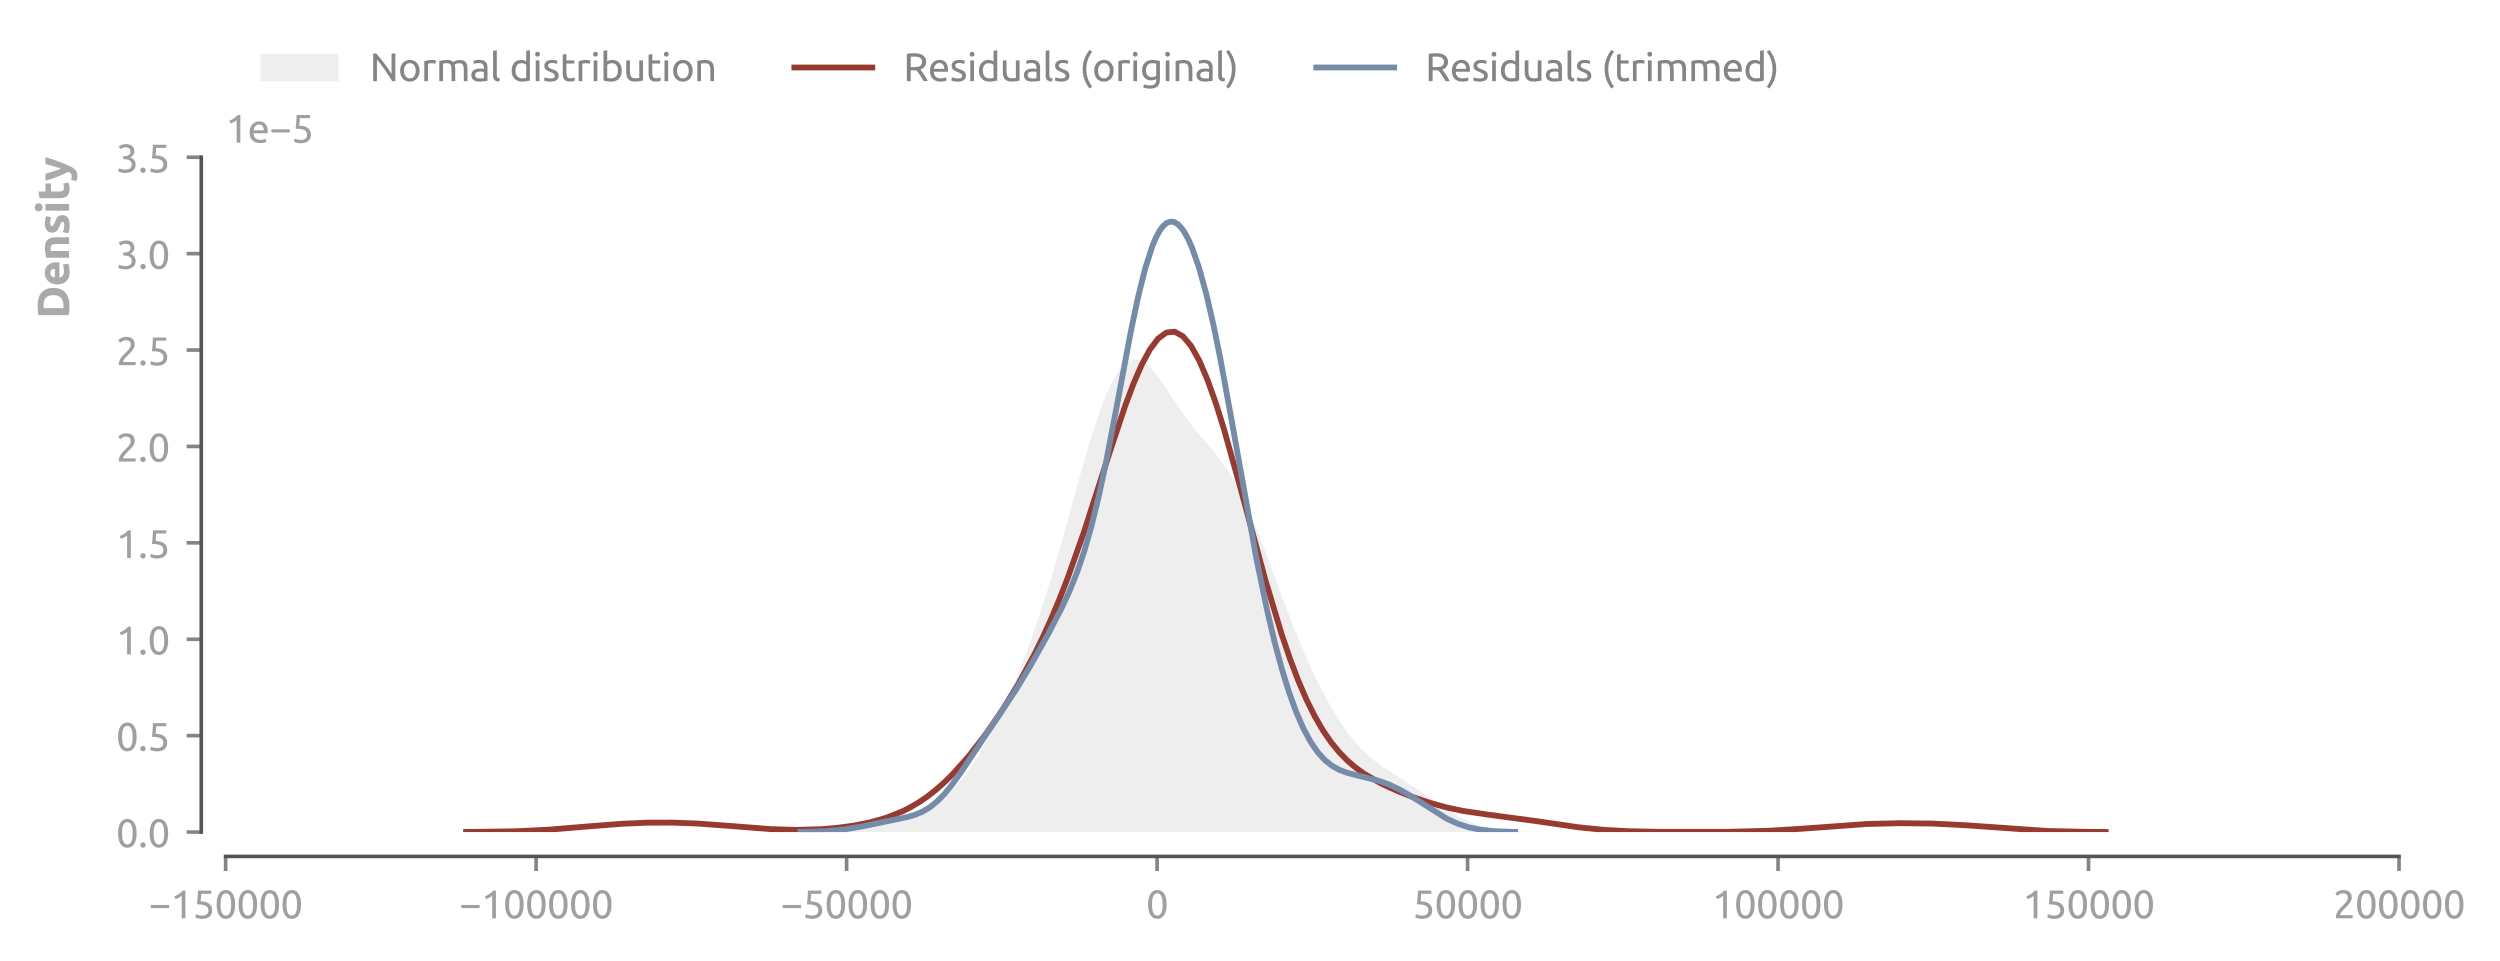 <?xml version="1.0" encoding="utf-8" standalone="no"?>
<!DOCTYPE svg PUBLIC "-//W3C//DTD SVG 1.1//EN"
  "http://www.w3.org/Graphics/SVG/1.1/DTD/svg11.dtd">
<svg xmlns:xlink="http://www.w3.org/1999/xlink" width="513.478pt" height="197.285pt" viewBox="0 0 513.478 197.285" xmlns="http://www.w3.org/2000/svg" version="1.1">
 <defs>
  <style type="text/css">*{stroke-linejoin: round; stroke-linecap: butt}</style>
 </defs>
 <g id="figure_1">
  <g id="patch_1">
   <path d="M 0 197.285 
L 513.478 197.285 
L 513.478 0 
L 0 0 
L 0 197.285 
z
" style="fill: none"/>
  </g>
  <g id="axes_1">
   <g id="patch_2">
    <path d="M 46.341 170.898 
L 492.741 170.898 
L 492.741 32.297 
L 46.341 32.297 
L 46.341 170.898 
z
" style="fill: none"/>
   </g>
   <g id="matplotlib.axis_1">
    <g id="xtick_1">
     <g id="line2d_1">
      <defs>
       <path id="mc40d534a66" d="M 0 0 
L 0 3 
" style="stroke: #858585; stroke-width: 0.75"/>
      </defs>
      <g>
       <use xlink:href="#mc40d534a66" x="46.341" y="175.898" style="fill: #858585; stroke: #858585; stroke-width: 0.75"/>
      </g>
     </g>
     <g id="text_1">
      <!-- −150000 -->
      <g style="fill: #9f9f9f" transform="translate(30.547 188.605) scale(0.08 -0.08)">
       <defs>
        <path id="Ubuntu-2212" d="M 339 2138 
L 3270 2138 
L 3270 1632 
L 339 1632 
L 339 2138 
z
" transform="scale(0.016)"/>
        <path id="Ubuntu-31" d="M 595 3520 
Q 960 3661 1305 3881 
Q 1651 4102 1939 4435 
L 2362 4435 
L 2362 0 
L 1766 0 
L 1766 3610 
Q 1690 3539 1578 3462 
Q 1466 3386 1334 3315 
Q 1203 3245 1059 3181 
Q 915 3117 781 3072 
L 595 3520 
z
" transform="scale(0.016)"/>
        <path id="Ubuntu-35" d="M 1274 2726 
Q 2240 2688 2691 2304 
Q 3142 1920 3142 1261 
Q 3142 966 3043 716 
Q 2944 467 2742 288 
Q 2541 109 2233 6 
Q 1926 -96 1504 -96 
Q 1338 -96 1165 -70 
Q 992 -45 845 -6 
Q 698 32 582 70 
Q 467 109 416 134 
L 531 653 
Q 640 602 886 518 
Q 1133 435 1491 435 
Q 1779 435 1974 499 
Q 2170 563 2291 672 
Q 2413 781 2467 925 
Q 2522 1069 2522 1229 
Q 2522 1472 2438 1661 
Q 2355 1850 2144 1978 
Q 1933 2106 1581 2173 
Q 1229 2240 691 2240 
Q 730 2554 752 2829 
Q 774 3104 793 3366 
Q 813 3629 825 3888 
Q 838 4147 851 4435 
L 2989 4435 
L 2989 3930 
L 1370 3930 
Q 1363 3834 1350 3670 
Q 1338 3507 1325 3331 
Q 1312 3155 1299 2988 
Q 1286 2822 1274 2726 
z
" transform="scale(0.016)"/>
        <path id="Ubuntu-30" d="M 320 2221 
Q 320 3334 713 3936 
Q 1107 4538 1805 4538 
Q 2502 4538 2896 3936 
Q 3290 3334 3290 2221 
Q 3290 1107 2896 505 
Q 2502 -96 1805 -96 
Q 1107 -96 713 505 
Q 320 1107 320 2221 
z
M 2662 2221 
Q 2662 2586 2620 2912 
Q 2579 3238 2480 3481 
Q 2381 3725 2214 3869 
Q 2048 4013 1805 4013 
Q 1562 4013 1395 3869 
Q 1229 3725 1129 3481 
Q 1030 3238 988 2912 
Q 947 2586 947 2221 
Q 947 1856 988 1529 
Q 1030 1203 1129 960 
Q 1229 717 1395 573 
Q 1562 429 1805 429 
Q 2048 429 2214 573 
Q 2381 717 2480 960 
Q 2579 1203 2620 1529 
Q 2662 1856 2662 2221 
z
" transform="scale(0.016)"/>
       </defs>
       <use xlink:href="#Ubuntu-2212"/>
       <use xlink:href="#Ubuntu-31" x="56.4"/>
       <use xlink:href="#Ubuntu-35" x="112.8"/>
       <use xlink:href="#Ubuntu-30" x="169.2"/>
       <use xlink:href="#Ubuntu-30" x="225.6"/>
       <use xlink:href="#Ubuntu-30" x="282"/>
       <use xlink:href="#Ubuntu-30" x="338.4"/>
      </g>
     </g>
    </g>
    <g id="xtick_2">
     <g id="line2d_2">
      <g>
       <use xlink:href="#mc40d534a66" x="110.112" y="175.898" style="fill: #858585; stroke: #858585; stroke-width: 0.75"/>
      </g>
     </g>
     <g id="text_2">
      <!-- −100000 -->
      <g style="fill: #9f9f9f" transform="translate(94.319 188.605) scale(0.08 -0.08)">
       <use xlink:href="#Ubuntu-2212"/>
       <use xlink:href="#Ubuntu-31" x="56.4"/>
       <use xlink:href="#Ubuntu-30" x="112.8"/>
       <use xlink:href="#Ubuntu-30" x="169.2"/>
       <use xlink:href="#Ubuntu-30" x="225.6"/>
       <use xlink:href="#Ubuntu-30" x="282"/>
       <use xlink:href="#Ubuntu-30" x="338.4"/>
      </g>
     </g>
    </g>
    <g id="xtick_3">
     <g id="line2d_3">
      <g>
       <use xlink:href="#mc40d534a66" x="173.884" y="175.898" style="fill: #858585; stroke: #858585; stroke-width: 0.75"/>
      </g>
     </g>
     <g id="text_3">
      <!-- −50000 -->
      <g style="fill: #9f9f9f" transform="translate(160.346 188.605) scale(0.08 -0.08)">
       <use xlink:href="#Ubuntu-2212"/>
       <use xlink:href="#Ubuntu-35" x="56.4"/>
       <use xlink:href="#Ubuntu-30" x="112.8"/>
       <use xlink:href="#Ubuntu-30" x="169.2"/>
       <use xlink:href="#Ubuntu-30" x="225.6"/>
       <use xlink:href="#Ubuntu-30" x="282"/>
      </g>
     </g>
    </g>
    <g id="xtick_4">
     <g id="line2d_4">
      <g>
       <use xlink:href="#mc40d534a66" x="237.655" y="175.898" style="fill: #858585; stroke: #858585; stroke-width: 0.75"/>
      </g>
     </g>
     <g id="text_4">
      <!-- 0 -->
      <g style="fill: #9f9f9f" transform="translate(235.399 188.605) scale(0.08 -0.08)">
       <use xlink:href="#Ubuntu-30"/>
      </g>
     </g>
    </g>
    <g id="xtick_5">
     <g id="line2d_5">
      <g>
       <use xlink:href="#mc40d534a66" x="301.427" y="175.898" style="fill: #858585; stroke: #858585; stroke-width: 0.75"/>
      </g>
     </g>
     <g id="text_5">
      <!-- 50000 -->
      <g style="fill: #9f9f9f" transform="translate(290.145 188.605) scale(0.08 -0.08)">
       <use xlink:href="#Ubuntu-35"/>
       <use xlink:href="#Ubuntu-30" x="56.4"/>
       <use xlink:href="#Ubuntu-30" x="112.8"/>
       <use xlink:href="#Ubuntu-30" x="169.2"/>
       <use xlink:href="#Ubuntu-30" x="225.6"/>
      </g>
     </g>
    </g>
    <g id="xtick_6">
     <g id="line2d_6">
      <g>
       <use xlink:href="#mc40d534a66" x="365.198" y="175.898" style="fill: #858585; stroke: #858585; stroke-width: 0.75"/>
      </g>
     </g>
     <g id="text_6">
      <!-- 100000 -->
      <g style="fill: #9f9f9f" transform="translate(351.661 188.605) scale(0.08 -0.08)">
       <use xlink:href="#Ubuntu-31"/>
       <use xlink:href="#Ubuntu-30" x="56.4"/>
       <use xlink:href="#Ubuntu-30" x="112.8"/>
       <use xlink:href="#Ubuntu-30" x="169.2"/>
       <use xlink:href="#Ubuntu-30" x="225.6"/>
       <use xlink:href="#Ubuntu-30" x="282"/>
      </g>
     </g>
    </g>
    <g id="xtick_7">
     <g id="line2d_7">
      <g>
       <use xlink:href="#mc40d534a66" x="428.97" y="175.898" style="fill: #858585; stroke: #858585; stroke-width: 0.75"/>
      </g>
     </g>
     <g id="text_7">
      <!-- 150000 -->
      <g style="fill: #9f9f9f" transform="translate(415.432 188.605) scale(0.08 -0.08)">
       <use xlink:href="#Ubuntu-31"/>
       <use xlink:href="#Ubuntu-35" x="56.4"/>
       <use xlink:href="#Ubuntu-30" x="112.8"/>
       <use xlink:href="#Ubuntu-30" x="169.2"/>
       <use xlink:href="#Ubuntu-30" x="225.6"/>
       <use xlink:href="#Ubuntu-30" x="282"/>
      </g>
     </g>
    </g>
    <g id="xtick_8">
     <g id="line2d_8">
      <g>
       <use xlink:href="#mc40d534a66" x="492.741" y="175.898" style="fill: #858585; stroke: #858585; stroke-width: 0.75"/>
      </g>
     </g>
     <g id="text_8">
      <!-- 200000 -->
      <g style="fill: #9f9f9f" transform="translate(479.203 188.605) scale(0.08 -0.08)">
       <defs>
        <path id="Ubuntu-32" d="M 2989 3302 
Q 2989 3072 2896 2857 
Q 2803 2643 2649 2435 
Q 2496 2227 2304 2025 
Q 2112 1824 1920 1632 
Q 1811 1523 1667 1376 
Q 1523 1229 1395 1069 
Q 1267 909 1180 761 
Q 1094 614 1094 506 
L 3136 506 
L 3136 0 
L 448 0 
Q 442 38 442 76 
Q 442 115 442 147 
Q 442 448 541 707 
Q 640 966 800 1196 
Q 960 1427 1158 1632 
Q 1357 1837 1549 2029 
Q 1709 2182 1853 2332 
Q 1997 2483 2109 2633 
Q 2221 2784 2288 2944 
Q 2355 3104 2355 3283 
Q 2355 3475 2294 3609 
Q 2234 3744 2131 3833 
Q 2029 3923 1891 3964 
Q 1754 4006 1600 4006 
Q 1414 4006 1260 3955 
Q 1107 3904 985 3837 
Q 864 3770 781 3696 
Q 698 3622 653 3584 
L 358 4006 
Q 416 4070 531 4163 
Q 646 4256 806 4339 
Q 966 4422 1164 4480 
Q 1363 4538 1594 4538 
Q 2291 4538 2640 4214 
Q 2989 3891 2989 3302 
z
" transform="scale(0.016)"/>
       </defs>
       <use xlink:href="#Ubuntu-32"/>
       <use xlink:href="#Ubuntu-30" x="56.4"/>
       <use xlink:href="#Ubuntu-30" x="112.8"/>
       <use xlink:href="#Ubuntu-30" x="169.2"/>
       <use xlink:href="#Ubuntu-30" x="225.6"/>
       <use xlink:href="#Ubuntu-30" x="282"/>
      </g>
     </g>
    </g>
   </g>
   <g id="matplotlib.axis_2">
    <g id="ytick_1">
     <g id="line2d_9">
      <defs>
       <path id="m7b32db7b27" d="M 0 0 
L -3 0 
" style="stroke: #858585; stroke-width: 0.75"/>
      </defs>
      <g>
       <use xlink:href="#m7b32db7b27" x="41.341" y="170.898" style="fill: #858585; stroke: #858585; stroke-width: 0.75"/>
      </g>
     </g>
     <g id="text_9">
      <!-- 0.0 -->
      <g style="fill: #9f9f9f" transform="translate(23.848 174.001) scale(0.08 -0.08)">
       <defs>
        <path id="Ubuntu-2e" d="M 1216 346 
Q 1216 173 1101 45 
Q 986 -83 787 -83 
Q 589 -83 473 45 
Q 358 173 358 346 
Q 358 518 473 646 
Q 589 774 787 774 
Q 986 774 1101 646 
Q 1216 518 1216 346 
z
" transform="scale(0.016)"/>
       </defs>
       <use xlink:href="#Ubuntu-30"/>
       <use xlink:href="#Ubuntu-2e" x="56.4"/>
       <use xlink:href="#Ubuntu-30" x="81"/>
      </g>
     </g>
    </g>
    <g id="ytick_2">
     <g id="line2d_10">
      <g>
       <use xlink:href="#m7b32db7b27" x="41.341" y="151.097" style="fill: #858585; stroke: #858585; stroke-width: 0.75"/>
      </g>
     </g>
     <g id="text_10">
      <!-- 0.5 -->
      <g style="fill: #9f9f9f" transform="translate(23.848 154.201) scale(0.08 -0.08)">
       <use xlink:href="#Ubuntu-30"/>
       <use xlink:href="#Ubuntu-2e" x="56.4"/>
       <use xlink:href="#Ubuntu-35" x="81"/>
      </g>
     </g>
    </g>
    <g id="ytick_3">
     <g id="line2d_11">
      <g>
       <use xlink:href="#m7b32db7b27" x="41.341" y="131.298" style="fill: #858585; stroke: #858585; stroke-width: 0.75"/>
      </g>
     </g>
     <g id="text_11">
      <!-- 1.0 -->
      <g style="fill: #9f9f9f" transform="translate(23.848 134.401) scale(0.08 -0.08)">
       <use xlink:href="#Ubuntu-31"/>
       <use xlink:href="#Ubuntu-2e" x="56.4"/>
       <use xlink:href="#Ubuntu-30" x="81"/>
      </g>
     </g>
    </g>
    <g id="ytick_4">
     <g id="line2d_12">
      <g>
       <use xlink:href="#m7b32db7b27" x="41.341" y="111.498" style="fill: #858585; stroke: #858585; stroke-width: 0.75"/>
      </g>
     </g>
     <g id="text_12">
      <!-- 1.5 -->
      <g style="fill: #9f9f9f" transform="translate(23.848 114.601) scale(0.08 -0.08)">
       <use xlink:href="#Ubuntu-31"/>
       <use xlink:href="#Ubuntu-2e" x="56.4"/>
       <use xlink:href="#Ubuntu-35" x="81"/>
      </g>
     </g>
    </g>
    <g id="ytick_5">
     <g id="line2d_13">
      <g>
       <use xlink:href="#m7b32db7b27" x="41.341" y="91.698" style="fill: #858585; stroke: #858585; stroke-width: 0.75"/>
      </g>
     </g>
     <g id="text_13">
      <!-- 2.0 -->
      <g style="fill: #9f9f9f" transform="translate(23.848 94.801) scale(0.08 -0.08)">
       <use xlink:href="#Ubuntu-32"/>
       <use xlink:href="#Ubuntu-2e" x="56.4"/>
       <use xlink:href="#Ubuntu-30" x="81"/>
      </g>
     </g>
    </g>
    <g id="ytick_6">
     <g id="line2d_14">
      <g>
       <use xlink:href="#m7b32db7b27" x="41.341" y="71.897" style="fill: #858585; stroke: #858585; stroke-width: 0.75"/>
      </g>
     </g>
     <g id="text_14">
      <!-- 2.5 -->
      <g style="fill: #9f9f9f" transform="translate(23.848 75.001) scale(0.08 -0.08)">
       <use xlink:href="#Ubuntu-32"/>
       <use xlink:href="#Ubuntu-2e" x="56.4"/>
       <use xlink:href="#Ubuntu-35" x="81"/>
      </g>
     </g>
    </g>
    <g id="ytick_7">
     <g id="line2d_15">
      <g>
       <use xlink:href="#m7b32db7b27" x="41.341" y="52.097" style="fill: #858585; stroke: #858585; stroke-width: 0.75"/>
      </g>
     </g>
     <g id="text_15">
      <!-- 3.0 -->
      <g style="fill: #9f9f9f" transform="translate(23.848 55.201) scale(0.08 -0.08)">
       <defs>
        <path id="Ubuntu-33" d="M 1446 435 
Q 2016 435 2262 659 
Q 2509 883 2509 1261 
Q 2509 1504 2406 1670 
Q 2304 1837 2137 1936 
Q 1971 2035 1750 2076 
Q 1530 2118 1299 2118 
L 1146 2118 
L 1146 2605 
L 1357 2605 
Q 1517 2605 1686 2637 
Q 1856 2669 1997 2752 
Q 2138 2835 2227 2979 
Q 2317 3123 2317 3341 
Q 2317 3520 2253 3648 
Q 2189 3776 2083 3859 
Q 1978 3942 1840 3977 
Q 1702 4013 1549 4013 
Q 1242 4013 1027 3923 
Q 813 3834 666 3738 
L 435 4192 
Q 512 4243 630 4304 
Q 749 4365 896 4416 
Q 1043 4467 1212 4502 
Q 1382 4538 1568 4538 
Q 1920 4538 2176 4451 
Q 2432 4365 2598 4208 
Q 2765 4051 2848 3836 
Q 2931 3622 2931 3373 
Q 2931 3027 2732 2780 
Q 2534 2534 2253 2406 
Q 2426 2355 2586 2259 
Q 2746 2163 2864 2016 
Q 2982 1869 3056 1677 
Q 3130 1485 3130 1248 
Q 3130 960 3030 713 
Q 2931 467 2723 288 
Q 2515 109 2201 6 
Q 1888 -96 1459 -96 
Q 1293 -96 1117 -70 
Q 941 -45 787 -6 
Q 634 32 518 70 
Q 403 109 352 134 
L 467 653 
Q 576 602 829 518 
Q 1082 435 1446 435 
z
" transform="scale(0.016)"/>
       </defs>
       <use xlink:href="#Ubuntu-33"/>
       <use xlink:href="#Ubuntu-2e" x="56.4"/>
       <use xlink:href="#Ubuntu-30" x="81"/>
      </g>
     </g>
    </g>
    <g id="ytick_8">
     <g id="line2d_16">
      <g>
       <use xlink:href="#m7b32db7b27" x="41.341" y="32.297" style="fill: #858585; stroke: #858585; stroke-width: 0.75"/>
      </g>
     </g>
     <g id="text_16">
      <!-- 3.5 -->
      <g style="fill: #9f9f9f" transform="translate(23.848 35.401) scale(0.08 -0.08)">
       <use xlink:href="#Ubuntu-33"/>
       <use xlink:href="#Ubuntu-2e" x="56.4"/>
       <use xlink:href="#Ubuntu-35" x="81"/>
      </g>
     </g>
    </g>
    <g id="text_17">
     <!-- Density -->
     <g style="fill: #aaaaaa" transform="translate(14.183 65.465) rotate(-90) scale(0.09 -0.09)">
      <defs>
       <path id="Ubuntu-Bold-44" d="M 1510 813 
Q 1581 806 1673 803 
Q 1766 800 1894 800 
Q 2643 800 3004 1177 
Q 3366 1555 3366 2221 
Q 3366 2918 3020 3276 
Q 2675 3635 1926 3635 
Q 1824 3635 1715 3632 
Q 1606 3629 1510 3616 
L 1510 813 
z
M 4397 2221 
Q 4397 1645 4217 1216 
Q 4038 787 3708 505 
Q 3379 224 2905 83 
Q 2432 -58 1843 -58 
Q 1574 -58 1216 -35 
Q 858 -13 512 58 
L 512 4378 
Q 858 4442 1232 4464 
Q 1606 4486 1875 4486 
Q 2445 4486 2909 4358 
Q 3373 4230 3705 3955 
Q 4038 3680 4217 3251 
Q 4397 2822 4397 2221 
z
" transform="scale(0.016)"/>
       <path id="Ubuntu-Bold-65" d="M 288 1658 
Q 288 2106 425 2442 
Q 563 2778 787 3002 
Q 1011 3226 1302 3341 
Q 1594 3456 1901 3456 
Q 2618 3456 3034 3017 
Q 3450 2579 3450 1728 
Q 3450 1645 3443 1545 
Q 3437 1446 3430 1370 
L 1267 1370 
Q 1299 1075 1542 902 
Q 1786 730 2195 730 
Q 2458 730 2710 778 
Q 2963 826 3123 896 
L 3251 122 
Q 3174 83 3046 44 
Q 2918 6 2761 -22 
Q 2605 -51 2425 -70 
Q 2246 -90 2067 -90 
Q 1613 -90 1277 44 
Q 941 179 720 412 
Q 499 646 393 966 
Q 288 1286 288 1658 
z
M 2528 2022 
Q 2522 2144 2486 2259 
Q 2451 2374 2377 2464 
Q 2304 2554 2192 2611 
Q 2080 2669 1914 2669 
Q 1754 2669 1638 2614 
Q 1523 2560 1446 2470 
Q 1370 2381 1328 2262 
Q 1286 2144 1267 2022 
L 2528 2022 
z
" transform="scale(0.016)"/>
       <path id="Ubuntu-Bold-6e" d="M 448 3251 
Q 691 3322 1075 3382 
Q 1459 3443 1882 3443 
Q 2310 3443 2595 3331 
Q 2880 3219 3046 3014 
Q 3213 2810 3283 2528 
Q 3354 2246 3354 1901 
L 3354 0 
L 2400 0 
L 2400 1786 
Q 2400 2246 2278 2438 
Q 2157 2630 1824 2630 
Q 1722 2630 1606 2620 
Q 1491 2611 1402 2598 
L 1402 0 
L 448 0 
L 448 3251 
z
" transform="scale(0.016)"/>
       <path id="Ubuntu-Bold-73" d="M 1414 685 
Q 1677 685 1785 736 
Q 1894 787 1894 934 
Q 1894 1050 1753 1136 
Q 1613 1222 1325 1331 
Q 1101 1414 918 1504 
Q 736 1594 608 1718 
Q 480 1843 409 2016 
Q 339 2189 339 2432 
Q 339 2906 691 3181 
Q 1043 3456 1658 3456 
Q 1965 3456 2246 3401 
Q 2528 3347 2694 3283 
L 2528 2541 
Q 2362 2598 2166 2643 
Q 1971 2688 1728 2688 
Q 1280 2688 1280 2438 
Q 1280 2381 1299 2336 
Q 1318 2291 1376 2249 
Q 1434 2208 1533 2160 
Q 1632 2112 1786 2054 
Q 2099 1939 2304 1827 
Q 2509 1715 2627 1584 
Q 2746 1453 2794 1293 
Q 2842 1133 2842 922 
Q 2842 422 2467 166 
Q 2093 -90 1408 -90 
Q 960 -90 662 -13 
Q 365 64 250 115 
L 410 890 
Q 653 794 909 739 
Q 1165 685 1414 685 
z
" transform="scale(0.016)"/>
       <path id="Ubuntu-Bold-69" d="M 1402 0 
L 448 0 
L 448 3366 
L 1402 3366 
L 1402 0 
z
M 1491 4339 
Q 1491 4077 1321 3926 
Q 1152 3776 922 3776 
Q 691 3776 521 3926 
Q 352 4077 352 4339 
Q 352 4602 521 4752 
Q 691 4902 922 4902 
Q 1152 4902 1321 4752 
Q 1491 4602 1491 4339 
z
" transform="scale(0.016)"/>
       <path id="Ubuntu-Bold-74" d="M 416 4205 
L 1370 4358 
L 1370 3366 
L 2515 3366 
L 2515 2573 
L 1370 2573 
L 1370 1389 
Q 1370 1088 1475 909 
Q 1581 730 1901 730 
Q 2054 730 2217 758 
Q 2381 787 2515 838 
L 2650 96 
Q 2477 26 2265 -25 
Q 2054 -77 1747 -77 
Q 1357 -77 1101 28 
Q 845 134 691 323 
Q 538 512 477 781 
Q 416 1050 416 1376 
L 416 4205 
z
" transform="scale(0.016)"/>
       <path id="Ubuntu-Bold-79" d="M 3437 3366 
Q 3149 2394 2835 1542 
Q 2522 691 2150 -109 
Q 2016 -397 1881 -598 
Q 1747 -800 1587 -931 
Q 1427 -1062 1225 -1123 
Q 1024 -1184 755 -1184 
Q 531 -1184 342 -1142 
Q 154 -1101 32 -1050 
L 198 -288 
Q 346 -339 461 -358 
Q 576 -378 704 -378 
Q 960 -378 1097 -240 
Q 1235 -102 1331 141 
Q 1005 781 678 1577 
Q 352 2374 64 3366 
L 1075 3366 
Q 1139 3117 1225 2825 
Q 1312 2534 1408 2236 
Q 1504 1939 1603 1657 
Q 1702 1376 1792 1146 
Q 1875 1376 1964 1657 
Q 2054 1939 2140 2236 
Q 2227 2534 2307 2825 
Q 2387 3117 2451 3366 
L 3437 3366 
z
" transform="scale(0.016)"/>
      </defs>
      <use xlink:href="#Ubuntu-Bold-44"/>
      <use xlink:href="#Ubuntu-Bold-65" x="73.7"/>
      <use xlink:href="#Ubuntu-Bold-6e" x="132.1"/>
      <use xlink:href="#Ubuntu-Bold-73" x="191"/>
      <use xlink:href="#Ubuntu-Bold-69" x="239.5"/>
      <use xlink:href="#Ubuntu-Bold-74" x="268.4"/>
      <use xlink:href="#Ubuntu-Bold-79" x="313.8"/>
     </g>
    </g>
    <g id="text_18">
     <!-- 1e−5 -->
     <g style="fill: #9f9f9f" transform="translate(46.341 29.297) scale(0.08 -0.08)">
      <defs>
       <path id="Ubuntu-65" d="M 326 1658 
Q 326 2099 454 2428 
Q 582 2758 793 2976 
Q 1005 3194 1280 3302 
Q 1555 3411 1843 3411 
Q 2515 3411 2873 2992 
Q 3232 2573 3232 1715 
Q 3232 1677 3232 1616 
Q 3232 1555 3226 1504 
L 947 1504 
Q 986 986 1248 717 
Q 1510 448 2067 448 
Q 2381 448 2595 502 
Q 2810 557 2918 608 
L 3002 109 
Q 2893 51 2621 -13 
Q 2349 -77 2003 -77 
Q 1568 -77 1251 54 
Q 934 186 729 416 
Q 525 646 425 963 
Q 326 1280 326 1658 
z
M 2611 1984 
Q 2618 2387 2410 2646 
Q 2202 2906 1837 2906 
Q 1632 2906 1475 2826 
Q 1318 2746 1209 2618 
Q 1101 2490 1040 2323 
Q 979 2157 960 1984 
L 2611 1984 
z
" transform="scale(0.016)"/>
      </defs>
      <use xlink:href="#Ubuntu-31"/>
      <use xlink:href="#Ubuntu-65" x="56.4"/>
      <use xlink:href="#Ubuntu-2212" x="112.3"/>
      <use xlink:href="#Ubuntu-35" x="168.7"/>
     </g>
    </g>
   </g>
   <g id="PolyCollection_1">
    <defs>
     <path id="m9f225032c6" d="M 157.698 -26.409 
L 157.698 -26.387 
L 158.496 -26.387 
L 159.294 -26.387 
L 160.092 -26.387 
L 160.89 -26.387 
L 161.688 -26.387 
L 162.485 -26.387 
L 163.283 -26.387 
L 164.081 -26.387 
L 164.879 -26.387 
L 165.677 -26.387 
L 166.475 -26.387 
L 167.273 -26.387 
L 168.071 -26.387 
L 168.869 -26.387 
L 169.667 -26.387 
L 170.465 -26.387 
L 171.262 -26.387 
L 172.06 -26.387 
L 172.858 -26.387 
L 173.656 -26.387 
L 174.454 -26.387 
L 175.252 -26.387 
L 176.05 -26.387 
L 176.848 -26.387 
L 177.646 -26.387 
L 178.444 -26.387 
L 179.242 -26.387 
L 180.04 -26.387 
L 180.837 -26.387 
L 181.635 -26.387 
L 182.433 -26.387 
L 183.231 -26.387 
L 184.029 -26.387 
L 184.827 -26.387 
L 185.625 -26.387 
L 186.423 -26.387 
L 187.221 -26.387 
L 188.019 -26.387 
L 188.817 -26.387 
L 189.615 -26.387 
L 190.412 -26.387 
L 191.21 -26.387 
L 192.008 -26.387 
L 192.806 -26.387 
L 193.604 -26.387 
L 194.402 -26.387 
L 195.2 -26.387 
L 195.998 -26.387 
L 196.796 -26.387 
L 197.594 -26.387 
L 198.392 -26.387 
L 199.19 -26.387 
L 199.987 -26.387 
L 200.785 -26.387 
L 201.583 -26.387 
L 202.381 -26.387 
L 203.179 -26.387 
L 203.977 -26.387 
L 204.775 -26.387 
L 205.573 -26.387 
L 206.371 -26.387 
L 207.169 -26.387 
L 207.967 -26.387 
L 208.765 -26.387 
L 209.562 -26.387 
L 210.36 -26.387 
L 211.158 -26.387 
L 211.956 -26.387 
L 212.754 -26.387 
L 213.552 -26.387 
L 214.35 -26.387 
L 215.148 -26.387 
L 215.946 -26.387 
L 216.744 -26.387 
L 217.542 -26.387 
L 218.34 -26.387 
L 219.137 -26.387 
L 219.935 -26.387 
L 220.733 -26.387 
L 221.531 -26.387 
L 222.329 -26.387 
L 223.127 -26.387 
L 223.925 -26.387 
L 224.723 -26.387 
L 225.521 -26.387 
L 226.319 -26.387 
L 227.117 -26.387 
L 227.915 -26.387 
L 228.712 -26.387 
L 229.51 -26.387 
L 230.308 -26.387 
L 231.106 -26.387 
L 231.904 -26.387 
L 232.702 -26.387 
L 233.5 -26.387 
L 234.298 -26.387 
L 235.096 -26.387 
L 235.894 -26.387 
L 236.692 -26.387 
L 237.489 -26.387 
L 238.287 -26.387 
L 239.085 -26.387 
L 239.883 -26.387 
L 240.681 -26.387 
L 241.479 -26.387 
L 242.277 -26.387 
L 243.075 -26.387 
L 243.873 -26.387 
L 244.671 -26.387 
L 245.469 -26.387 
L 246.267 -26.387 
L 247.064 -26.387 
L 247.862 -26.387 
L 248.66 -26.387 
L 249.458 -26.387 
L 250.256 -26.387 
L 251.054 -26.387 
L 251.852 -26.387 
L 252.65 -26.387 
L 253.448 -26.387 
L 254.246 -26.387 
L 255.044 -26.387 
L 255.842 -26.387 
L 256.639 -26.387 
L 257.437 -26.387 
L 258.235 -26.387 
L 259.033 -26.387 
L 259.831 -26.387 
L 260.629 -26.387 
L 261.427 -26.387 
L 262.225 -26.387 
L 263.023 -26.387 
L 263.821 -26.387 
L 264.619 -26.387 
L 265.417 -26.387 
L 266.214 -26.387 
L 267.012 -26.387 
L 267.81 -26.387 
L 268.608 -26.387 
L 269.406 -26.387 
L 270.204 -26.387 
L 271.002 -26.387 
L 271.8 -26.387 
L 272.598 -26.387 
L 273.396 -26.387 
L 274.194 -26.387 
L 274.992 -26.387 
L 275.789 -26.387 
L 276.587 -26.387 
L 277.385 -26.387 
L 278.183 -26.387 
L 278.981 -26.387 
L 279.779 -26.387 
L 280.577 -26.387 
L 281.375 -26.387 
L 282.173 -26.387 
L 282.971 -26.387 
L 283.769 -26.387 
L 284.567 -26.387 
L 285.364 -26.387 
L 286.162 -26.387 
L 286.96 -26.387 
L 287.758 -26.387 
L 288.556 -26.387 
L 289.354 -26.387 
L 290.152 -26.387 
L 290.95 -26.387 
L 291.748 -26.387 
L 292.546 -26.387 
L 293.344 -26.387 
L 294.142 -26.387 
L 294.939 -26.387 
L 295.737 -26.387 
L 296.535 -26.387 
L 297.333 -26.387 
L 298.131 -26.387 
L 298.929 -26.387 
L 299.727 -26.387 
L 300.525 -26.387 
L 301.323 -26.387 
L 302.121 -26.387 
L 302.919 -26.387 
L 303.716 -26.387 
L 304.514 -26.387 
L 305.312 -26.387 
L 306.11 -26.387 
L 306.908 -26.387 
L 307.706 -26.387 
L 308.504 -26.387 
L 309.302 -26.387 
L 310.1 -26.387 
L 310.898 -26.387 
L 311.696 -26.387 
L 312.494 -26.387 
L 313.291 -26.387 
L 314.089 -26.387 
L 314.887 -26.387 
L 315.685 -26.387 
L 316.483 -26.387 
L 316.483 -26.413 
L 316.483 -26.413 
L 315.685 -26.423 
L 314.887 -26.437 
L 314.089 -26.454 
L 313.291 -26.477 
L 312.494 -26.507 
L 311.696 -26.545 
L 310.898 -26.592 
L 310.1 -26.652 
L 309.302 -26.726 
L 308.504 -26.816 
L 307.706 -26.925 
L 306.908 -27.056 
L 306.11 -27.21 
L 305.312 -27.391 
L 304.514 -27.602 
L 303.716 -27.842 
L 302.919 -28.116 
L 302.121 -28.422 
L 301.323 -28.763 
L 300.525 -29.138 
L 299.727 -29.545 
L 298.929 -29.983 
L 298.131 -30.449 
L 297.333 -30.941 
L 296.535 -31.453 
L 295.737 -31.983 
L 294.939 -32.525 
L 294.142 -33.075 
L 293.344 -33.629 
L 292.546 -34.181 
L 291.748 -34.729 
L 290.95 -35.269 
L 290.152 -35.801 
L 289.354 -36.324 
L 288.556 -36.839 
L 287.758 -37.348 
L 286.96 -37.855 
L 286.162 -38.364 
L 285.364 -38.881 
L 284.567 -39.413 
L 283.769 -39.967 
L 282.971 -40.551 
L 282.173 -41.172 
L 281.375 -41.838 
L 280.577 -42.555 
L 279.779 -43.33 
L 278.981 -44.168 
L 278.183 -45.073 
L 277.385 -46.049 
L 276.587 -47.098 
L 275.789 -48.221 
L 274.992 -49.419 
L 274.194 -50.691 
L 273.396 -52.036 
L 272.598 -53.453 
L 271.8 -54.942 
L 271.002 -56.5 
L 270.204 -58.126 
L 269.406 -59.82 
L 268.608 -61.579 
L 267.81 -63.402 
L 267.012 -65.287 
L 266.214 -67.231 
L 265.417 -69.229 
L 264.619 -71.277 
L 263.821 -73.367 
L 263.023 -75.49 
L 262.225 -77.635 
L 261.427 -79.79 
L 260.629 -81.94 
L 259.831 -84.069 
L 259.033 -86.161 
L 258.235 -88.199 
L 257.437 -90.168 
L 256.639 -92.052 
L 255.842 -93.839 
L 255.044 -95.519 
L 254.246 -97.087 
L 253.448 -98.54 
L 252.65 -99.881 
L 251.852 -101.116 
L 251.054 -102.256 
L 250.256 -103.315 
L 249.458 -104.31 
L 248.66 -105.261 
L 247.862 -106.188 
L 247.064 -107.111 
L 246.267 -108.049 
L 245.469 -109.016 
L 244.671 -110.026 
L 243.873 -111.084 
L 243.075 -112.194 
L 242.277 -113.35 
L 241.479 -114.543 
L 240.681 -115.758 
L 239.883 -116.974 
L 239.085 -118.167 
L 238.287 -119.309 
L 237.489 -120.37 
L 236.692 -121.319 
L 235.894 -122.127 
L 235.096 -122.764 
L 234.298 -123.203 
L 233.5 -123.422 
L 232.702 -123.402 
L 231.904 -123.129 
L 231.106 -122.593 
L 230.308 -121.791 
L 229.51 -120.722 
L 228.712 -119.394 
L 227.915 -117.815 
L 227.117 -116.001 
L 226.319 -113.969 
L 225.521 -111.741 
L 224.723 -109.339 
L 223.925 -106.79 
L 223.127 -104.119 
L 222.329 -101.353 
L 221.531 -98.52 
L 220.733 -95.643 
L 219.935 -92.749 
L 219.137 -89.858 
L 218.34 -86.992 
L 217.542 -84.167 
L 216.744 -81.399 
L 215.946 -78.698 
L 215.148 -76.074 
L 214.35 -73.533 
L 213.552 -71.078 
L 212.754 -68.709 
L 211.956 -66.427 
L 211.158 -64.228 
L 210.36 -62.11 
L 209.562 -60.069 
L 208.765 -58.1 
L 207.967 -56.199 
L 207.169 -54.364 
L 206.371 -52.591 
L 205.573 -50.879 
L 204.775 -49.227 
L 203.977 -47.635 
L 203.179 -46.104 
L 202.381 -44.637 
L 201.583 -43.234 
L 200.785 -41.899 
L 199.987 -40.634 
L 199.19 -39.441 
L 198.392 -38.322 
L 197.594 -37.279 
L 196.796 -36.313 
L 195.998 -35.422 
L 195.2 -34.608 
L 194.402 -33.867 
L 193.604 -33.199 
L 192.806 -32.6 
L 192.008 -32.067 
L 191.21 -31.596 
L 190.412 -31.183 
L 189.615 -30.822 
L 188.817 -30.51 
L 188.019 -30.242 
L 187.221 -30.011 
L 186.423 -29.812 
L 185.625 -29.64 
L 184.827 -29.491 
L 184.029 -29.357 
L 183.231 -29.236 
L 182.433 -29.122 
L 181.635 -29.012 
L 180.837 -28.902 
L 180.04 -28.79 
L 179.242 -28.674 
L 178.444 -28.553 
L 177.646 -28.427 
L 176.848 -28.294 
L 176.05 -28.158 
L 175.252 -28.018 
L 174.454 -27.876 
L 173.656 -27.735 
L 172.858 -27.596 
L 172.06 -27.461 
L 171.262 -27.332 
L 170.465 -27.21 
L 169.667 -27.096 
L 168.869 -26.992 
L 168.071 -26.898 
L 167.273 -26.814 
L 166.475 -26.74 
L 165.677 -26.676 
L 164.879 -26.621 
L 164.081 -26.574 
L 163.283 -26.535 
L 162.485 -26.503 
L 161.688 -26.477 
L 160.89 -26.456 
L 160.092 -26.439 
L 159.294 -26.426 
L 158.496 -26.416 
L 157.698 -26.409 
z
" style="stroke: #bfbfbf; stroke-width: 0.01"/>
    </defs>
    <g clip-path="url(#p465f63d0e3)">
     <use xlink:href="#m9f225032c6" x="0" y="197.285" style="fill: #bfbfbf; fill-opacity: 0.25; stroke: #bfbfbf; stroke-width: 0.01"/>
    </g>
   </g>
   <g id="line2d_17">
    <path d="M 95.722 170.883 
L 105.876 170.74 
L 112.645 170.414 
L 121.106 169.712 
L 127.876 169.185 
L 132.952 168.972 
L 138.029 168.957 
L 143.106 169.139 
L 149.875 169.636 
L 158.337 170.293 
L 163.414 170.452 
L 168.491 170.32 
L 171.875 170.044 
L 175.26 169.594 
L 178.644 168.927 
L 182.029 167.97 
L 185.413 166.616 
L 187.106 165.752 
L 188.798 164.746 
L 190.49 163.584 
L 192.183 162.261 
L 193.875 160.772 
L 195.567 159.118 
L 198.952 155.339 
L 202.336 150.98 
L 205.721 146.074 
L 209.106 140.581 
L 212.49 134.353 
L 214.182 130.894 
L 215.875 127.165 
L 217.567 123.141 
L 219.259 118.807 
L 222.644 109.249 
L 227.721 93.494 
L 231.105 83.337 
L 232.798 78.827 
L 234.49 74.923 
L 236.182 71.782 
L 237.875 69.539 
L 239.567 68.301 
L 241.259 68.133 
L 242.951 69.061 
L 244.644 71.07 
L 246.336 74.1 
L 248.028 78.056 
L 249.721 82.812 
L 251.413 88.216 
L 254.797 100.298 
L 259.874 119.065 
L 263.259 130.335 
L 264.951 135.304 
L 266.643 139.762 
L 268.336 143.693 
L 270.028 147.103 
L 271.72 150.019 
L 273.413 152.482 
L 275.105 154.545 
L 276.797 156.267 
L 278.49 157.706 
L 280.182 158.92 
L 283.566 160.873 
L 286.951 162.434 
L 290.336 163.766 
L 293.72 164.906 
L 297.105 165.839 
L 300.489 166.554 
L 305.566 167.314 
L 315.72 168.673 
L 324.181 169.915 
L 329.258 170.431 
L 334.335 170.717 
L 341.104 170.86 
L 354.643 170.852 
L 363.104 170.641 
L 369.873 170.228 
L 383.412 169.241 
L 390.181 169.076 
L 396.95 169.154 
L 403.719 169.497 
L 420.642 170.683 
L 429.104 170.862 
L 432.488 170.883 
L 432.488 170.883 
" clip-path="url(#p465f63d0e3)" style="fill: none; stroke: #973b30; stroke-width: 1.2; stroke-linecap: square"/>
   </g>
   <g id="line2d_18">
    <path d="M 164.416 170.874 
L 169.579 170.722 
L 173.267 170.382 
L 176.955 169.766 
L 186.543 167.773 
L 188.018 167.32 
L 189.493 166.688 
L 190.968 165.808 
L 192.443 164.632 
L 193.918 163.143 
L 195.393 161.362 
L 197.606 158.277 
L 208.669 141.659 
L 211.619 136.778 
L 215.307 130.195 
L 218.257 124.479 
L 219.733 121.254 
L 221.208 117.572 
L 222.683 113.249 
L 224.158 108.124 
L 225.633 102.11 
L 227.108 95.237 
L 229.321 83.735 
L 232.271 68.05 
L 233.746 61.039 
L 235.221 55.108 
L 236.696 50.52 
L 237.434 48.775 
L 238.171 47.406 
L 238.909 46.41 
L 239.646 45.782 
L 240.384 45.513 
L 241.122 45.59 
L 241.859 46.004 
L 242.597 46.743 
L 243.334 47.798 
L 244.072 49.161 
L 244.809 50.826 
L 246.284 55.035 
L 247.759 60.371 
L 249.235 66.744 
L 250.71 74.007 
L 252.922 86.081 
L 258.085 114.876 
L 260.298 125.552 
L 261.773 131.794 
L 263.248 137.301 
L 264.723 142.082 
L 266.198 146.157 
L 267.673 149.556 
L 269.148 152.312 
L 270.624 154.472 
L 272.099 156.101 
L 273.574 157.279 
L 275.049 158.102 
L 276.524 158.672 
L 278.737 159.26 
L 283.162 160.366 
L 285.375 161.175 
L 287.587 162.231 
L 289.8 163.518 
L 297.175 168.162 
L 299.388 169.181 
L 301.601 169.911 
L 303.813 170.38 
L 306.764 170.709 
L 310.451 170.856 
L 311.189 170.868 
L 311.189 170.868 
" clip-path="url(#p465f63d0e3)" style="fill: none; stroke: #748baa; stroke-width: 1.2; stroke-linecap: square"/>
   </g>
   <g id="patch_3">
    <path d="M 41.341 170.898 
L 41.341 32.297 
" style="fill: none; stroke: #555555; stroke-width: 0.75; stroke-linejoin: miter; stroke-linecap: square"/>
   </g>
   <g id="patch_4">
    <path d="M 46.341 175.898 
L 492.741 175.898 
" style="fill: none; stroke: #555555; stroke-width: 0.75; stroke-linejoin: miter; stroke-linecap: square"/>
   </g>
   <g id="legend_1">
    <g id="patch_5">
     <path d="M 53.541 16.664 
L 69.541 16.664 
L 69.541 11.064 
L 53.541 11.064 
z
" style="fill: #bfbfbf; fill-opacity: 0.25; stroke: #bfbfbf; stroke-width: 0.01; stroke-linejoin: miter"/>
    </g>
    <g id="text_19">
     <!-- Normal distribution -->
     <g style="fill: #858585" transform="translate(75.941 16.664) scale(0.08 -0.08)">
      <defs>
       <path id="Ubuntu-4e" d="M 3590 0 
Q 3450 237 3267 531 
Q 3085 826 2873 1142 
Q 2662 1459 2435 1785 
Q 2208 2112 1984 2416 
Q 1760 2720 1549 2989 
Q 1338 3258 1158 3462 
L 1158 0 
L 550 0 
L 550 4435 
L 1043 4435 
Q 1344 4115 1686 3689 
Q 2029 3264 2365 2813 
Q 2701 2362 2998 1926 
Q 3296 1491 3501 1152 
L 3501 4435 
L 4109 4435 
L 4109 0 
L 3590 0 
z
" transform="scale(0.016)"/>
       <path id="Ubuntu-6f" d="M 3450 1664 
Q 3450 1267 3334 947 
Q 3219 627 3011 396 
Q 2803 166 2515 41 
Q 2227 -83 1888 -83 
Q 1549 -83 1261 41 
Q 973 166 765 396 
Q 557 627 441 947 
Q 326 1267 326 1664 
Q 326 2054 441 2377 
Q 557 2701 765 2931 
Q 973 3162 1261 3286 
Q 1549 3411 1888 3411 
Q 2227 3411 2515 3286 
Q 2803 3162 3011 2931 
Q 3219 2701 3334 2377 
Q 3450 2054 3450 1664 
z
M 2829 1664 
Q 2829 2227 2576 2556 
Q 2323 2886 1888 2886 
Q 1453 2886 1200 2556 
Q 947 2227 947 1664 
Q 947 1101 1200 771 
Q 1453 442 1888 442 
Q 2323 442 2576 771 
Q 2829 1101 2829 1664 
z
" transform="scale(0.016)"/>
       <path id="Ubuntu-72" d="M 1741 3398 
Q 1818 3398 1917 3388 
Q 2016 3379 2112 3363 
Q 2208 3347 2288 3331 
Q 2368 3315 2406 3302 
L 2304 2784 
Q 2234 2810 2070 2845 
Q 1907 2880 1651 2880 
Q 1485 2880 1321 2845 
Q 1158 2810 1107 2797 
L 1107 0 
L 512 0 
L 512 3187 
Q 723 3264 1036 3331 
Q 1350 3398 1741 3398 
z
" transform="scale(0.016)"/>
       <path id="Ubuntu-6d" d="M 512 3232 
Q 717 3283 1053 3340 
Q 1389 3398 1830 3398 
Q 2150 3398 2368 3312 
Q 2586 3226 2733 3059 
Q 2778 3091 2874 3148 
Q 2970 3206 3110 3260 
Q 3251 3315 3424 3356 
Q 3597 3398 3795 3398 
Q 4179 3398 4422 3286 
Q 4666 3174 4803 2969 
Q 4941 2765 4989 2483 
Q 5037 2202 5037 1869 
L 5037 0 
L 4442 0 
L 4442 1741 
Q 4442 2035 4413 2246 
Q 4384 2458 4304 2598 
Q 4224 2739 4086 2806 
Q 3949 2874 3731 2874 
Q 3430 2874 3235 2794 
Q 3040 2714 2970 2650 
Q 3021 2483 3046 2284 
Q 3072 2086 3072 1869 
L 3072 0 
L 2477 0 
L 2477 1741 
Q 2477 2035 2445 2246 
Q 2413 2458 2333 2598 
Q 2253 2739 2115 2806 
Q 1978 2874 1766 2874 
Q 1677 2874 1574 2867 
Q 1472 2861 1379 2851 
Q 1286 2842 1209 2829 
Q 1133 2816 1107 2810 
L 1107 0 
L 512 0 
L 512 3232 
z
" transform="scale(0.016)"/>
       <path id="Ubuntu-61" d="M 1638 429 
Q 1850 429 2013 438 
Q 2176 448 2285 474 
L 2285 1466 
Q 2221 1498 2077 1520 
Q 1933 1542 1728 1542 
Q 1594 1542 1443 1523 
Q 1293 1504 1168 1443 
Q 1043 1382 960 1276 
Q 877 1171 877 998 
Q 877 678 1081 553 
Q 1286 429 1638 429 
z
M 1587 3411 
Q 1946 3411 2192 3318 
Q 2438 3226 2588 3056 
Q 2739 2886 2803 2652 
Q 2867 2419 2867 2138 
L 2867 58 
Q 2790 45 2652 22 
Q 2515 0 2342 -19 
Q 2170 -38 1968 -54 
Q 1766 -70 1568 -70 
Q 1286 -70 1049 -12 
Q 813 45 640 169 
Q 467 294 371 499 
Q 275 704 275 992 
Q 275 1267 387 1465 
Q 499 1664 691 1785 
Q 883 1907 1139 1964 
Q 1395 2022 1677 2022 
Q 1766 2022 1862 2012 
Q 1958 2003 2044 1987 
Q 2131 1971 2195 1958 
Q 2259 1946 2285 1939 
L 2285 2106 
Q 2285 2253 2253 2397 
Q 2221 2541 2137 2653 
Q 2054 2765 1910 2832 
Q 1766 2899 1536 2899 
Q 1242 2899 1021 2857 
Q 800 2816 691 2771 
L 621 3264 
Q 736 3315 1005 3363 
Q 1274 3411 1587 3411 
z
" transform="scale(0.016)"/>
       <path id="Ubuntu-6c" d="M 1510 -64 
Q 960 -51 729 173 
Q 499 397 499 870 
L 499 4864 
L 1094 4966 
L 1094 966 
Q 1094 819 1120 723 
Q 1146 627 1203 569 
Q 1261 512 1357 483 
Q 1453 454 1594 435 
L 1510 -64 
z
" transform="scale(0.016)"/>
       <path id="Ubuntu-20" transform="scale(0.016)"/>
       <path id="Ubuntu-64" d="M 2662 2624 
Q 2554 2714 2349 2797 
Q 2144 2880 1901 2880 
Q 1645 2880 1462 2787 
Q 1280 2694 1165 2531 
Q 1050 2368 998 2144 
Q 947 1920 947 1664 
Q 947 1082 1235 765 
Q 1523 448 2003 448 
Q 2246 448 2409 470 
Q 2573 493 2662 518 
L 2662 2624 
z
M 2662 4864 
L 3258 4966 
L 3258 96 
Q 3053 38 2733 -19 
Q 2413 -77 1997 -77 
Q 1613 -77 1305 44 
Q 998 166 780 390 
Q 563 614 444 937 
Q 326 1261 326 1664 
Q 326 2048 425 2368 
Q 525 2688 717 2918 
Q 909 3149 1187 3277 
Q 1466 3405 1824 3405 
Q 2112 3405 2333 3328 
Q 2554 3251 2662 3181 
L 2662 4864 
z
" transform="scale(0.016)"/>
       <path id="Ubuntu-69" d="M 1107 0 
L 512 0 
L 512 3328 
L 1107 3328 
L 1107 0 
z
M 806 3930 
Q 646 3930 534 4035 
Q 422 4141 422 4320 
Q 422 4499 534 4604 
Q 646 4710 806 4710 
Q 966 4710 1078 4604 
Q 1190 4499 1190 4320 
Q 1190 4141 1078 4035 
Q 966 3930 806 3930 
z
" transform="scale(0.016)"/>
       <path id="Ubuntu-73" d="M 1286 429 
Q 1651 429 1827 525 
Q 2003 621 2003 832 
Q 2003 1050 1830 1178 
Q 1658 1306 1261 1466 
Q 1069 1542 893 1622 
Q 717 1702 589 1811 
Q 461 1920 384 2073 
Q 307 2227 307 2451 
Q 307 2893 633 3152 
Q 960 3411 1523 3411 
Q 1664 3411 1805 3395 
Q 1946 3379 2067 3356 
Q 2189 3334 2281 3308 
Q 2374 3283 2426 3264 
L 2317 2752 
Q 2221 2803 2016 2857 
Q 1811 2912 1523 2912 
Q 1274 2912 1088 2813 
Q 902 2714 902 2502 
Q 902 2394 944 2310 
Q 986 2227 1072 2160 
Q 1158 2093 1286 2035 
Q 1414 1978 1594 1914 
Q 1830 1824 2016 1737 
Q 2202 1651 2333 1536 
Q 2464 1421 2534 1257 
Q 2605 1094 2605 858 
Q 2605 397 2262 160 
Q 1920 -77 1286 -77 
Q 845 -77 595 -3 
Q 346 70 256 109 
L 365 621 
Q 467 582 691 505 
Q 915 429 1286 429 
z
" transform="scale(0.016)"/>
       <path id="Ubuntu-74" d="M 1069 3328 
L 2330 3328 
L 2330 2829 
L 1069 2829 
L 1069 1293 
Q 1069 1043 1107 880 
Q 1146 717 1222 624 
Q 1299 531 1414 492 
Q 1530 454 1683 454 
Q 1952 454 2115 515 
Q 2278 576 2342 602 
L 2458 109 
Q 2368 64 2144 -3 
Q 1920 -70 1632 -70 
Q 1293 -70 1072 16 
Q 851 102 716 275 
Q 582 448 528 701 
Q 474 954 474 1286 
L 474 4256 
L 1069 4358 
L 1069 3328 
z
" transform="scale(0.016)"/>
       <path id="Ubuntu-62" d="M 1107 3181 
Q 1216 3251 1437 3328 
Q 1658 3405 1946 3405 
Q 2304 3405 2582 3277 
Q 2861 3149 3053 2918 
Q 3245 2688 3344 2368 
Q 3443 2048 3443 1664 
Q 3443 1261 3324 937 
Q 3206 614 2988 390 
Q 2771 166 2464 44 
Q 2157 -77 1773 -77 
Q 1357 -77 1037 -19 
Q 717 38 512 96 
L 512 4864 
L 1107 4966 
L 1107 3181 
z
M 1107 518 
Q 1197 493 1360 470 
Q 1523 448 1766 448 
Q 2246 448 2534 765 
Q 2822 1082 2822 1664 
Q 2822 1920 2771 2144 
Q 2720 2368 2605 2531 
Q 2490 2694 2307 2787 
Q 2125 2880 1869 2880 
Q 1626 2880 1421 2797 
Q 1216 2714 1107 2624 
L 1107 518 
z
" transform="scale(0.016)"/>
       <path id="Ubuntu-75" d="M 3162 96 
Q 2957 45 2621 -12 
Q 2285 -70 1843 -70 
Q 1459 -70 1196 42 
Q 934 154 774 358 
Q 614 563 544 841 
Q 474 1120 474 1459 
L 474 3328 
L 1069 3328 
L 1069 1587 
Q 1069 979 1261 716 
Q 1453 454 1907 454 
Q 2003 454 2105 460 
Q 2208 467 2297 476 
Q 2387 486 2460 496 
Q 2534 506 2566 518 
L 2566 3328 
L 3162 3328 
L 3162 96 
z
" transform="scale(0.016)"/>
       <path id="Ubuntu-6e" d="M 512 3232 
Q 717 3283 1056 3340 
Q 1395 3398 1837 3398 
Q 2234 3398 2496 3286 
Q 2758 3174 2915 2972 
Q 3072 2771 3136 2489 
Q 3200 2208 3200 1869 
L 3200 0 
L 2605 0 
L 2605 1741 
Q 2605 2048 2563 2265 
Q 2522 2483 2426 2617 
Q 2330 2752 2170 2813 
Q 2010 2874 1773 2874 
Q 1677 2874 1574 2867 
Q 1472 2861 1379 2851 
Q 1286 2842 1212 2829 
Q 1139 2816 1107 2810 
L 1107 0 
L 512 0 
L 512 3232 
z
" transform="scale(0.016)"/>
      </defs>
      <use xlink:href="#Ubuntu-4e"/>
      <use xlink:href="#Ubuntu-6f" x="72.8"/>
      <use xlink:href="#Ubuntu-72" x="131.8"/>
      <use xlink:href="#Ubuntu-6d" x="170.4"/>
      <use xlink:href="#Ubuntu-61" x="256.5"/>
      <use xlink:href="#Ubuntu-6c" x="308.7"/>
      <use xlink:href="#Ubuntu-20" x="336"/>
      <use xlink:href="#Ubuntu-64" x="359.1"/>
      <use xlink:href="#Ubuntu-69" x="418"/>
      <use xlink:href="#Ubuntu-73" x="443.3"/>
      <use xlink:href="#Ubuntu-74" x="487.9"/>
      <use xlink:href="#Ubuntu-72" x="528.1"/>
      <use xlink:href="#Ubuntu-69" x="566.7"/>
      <use xlink:href="#Ubuntu-62" x="592"/>
      <use xlink:href="#Ubuntu-75" x="650.9"/>
      <use xlink:href="#Ubuntu-74" x="708.3"/>
      <use xlink:href="#Ubuntu-69" x="748.5"/>
      <use xlink:href="#Ubuntu-6f" x="773.8"/>
      <use xlink:href="#Ubuntu-6e" x="832.8"/>
     </g>
    </g>
    <g id="line2d_19">
     <path d="M 163.156 13.864 
L 171.156 13.864 
L 179.156 13.864 
" style="fill: none; stroke: #973b30; stroke-width: 1.2; stroke-linecap: square"/>
    </g>
    <g id="text_20">
     <!-- Residuals (original) -->
     <g style="fill: #858585" transform="translate(185.556 16.664) scale(0.08 -0.08)">
      <defs>
       <path id="Ubuntu-52" d="M 2720 1856 
Q 2822 1728 2979 1520 
Q 3136 1312 3302 1059 
Q 3469 806 3632 531 
Q 3795 256 3910 0 
L 3232 0 
Q 3104 243 2953 492 
Q 2803 742 2649 969 
Q 2496 1197 2345 1395 
Q 2195 1594 2074 1741 
Q 1990 1734 1904 1734 
Q 1818 1734 1728 1734 
L 1171 1734 
L 1171 0 
L 550 0 
L 550 4371 
Q 813 4435 1136 4457 
Q 1459 4480 1728 4480 
Q 2662 4480 3152 4128 
Q 3642 3776 3642 3078 
Q 3642 2637 3408 2323 
Q 3174 2010 2720 1856 
z
M 1779 3936 
Q 1382 3936 1171 3917 
L 1171 2246 
L 1613 2246 
Q 1933 2246 2189 2278 
Q 2445 2310 2621 2400 
Q 2797 2490 2893 2653 
Q 2989 2816 2989 3085 
Q 2989 3334 2893 3500 
Q 2797 3667 2633 3763 
Q 2470 3859 2249 3897 
Q 2029 3936 1779 3936 
z
" transform="scale(0.016)"/>
       <path id="Ubuntu-28" d="M 1094 1914 
Q 1094 1094 1331 396 
Q 1568 -301 2029 -896 
L 1606 -1184 
Q 1107 -576 803 214 
Q 499 1005 499 1914 
Q 499 2822 803 3612 
Q 1107 4403 1606 5011 
L 2029 4723 
Q 1568 4128 1331 3430 
Q 1094 2733 1094 1914 
z
" transform="scale(0.016)"/>
       <path id="Ubuntu-67" d="M 2598 333 
Q 2522 282 2301 202 
Q 2080 122 1786 122 
Q 1485 122 1219 218 
Q 954 314 755 515 
Q 557 717 441 1017 
Q 326 1318 326 1734 
Q 326 2099 435 2403 
Q 544 2707 752 2928 
Q 960 3149 1261 3273 
Q 1562 3398 1939 3398 
Q 2355 3398 2665 3337 
Q 2976 3277 3187 3226 
L 3187 256 
Q 3187 -512 2790 -857 
Q 2394 -1203 1587 -1203 
Q 1274 -1203 995 -1152 
Q 717 -1101 512 -1030 
L 621 -512 
Q 800 -582 1059 -636 
Q 1318 -691 1600 -691 
Q 2131 -691 2364 -480 
Q 2598 -269 2598 192 
L 2598 333 
z
M 2592 2803 
Q 2502 2829 2352 2851 
Q 2202 2874 1946 2874 
Q 1466 2874 1206 2560 
Q 947 2246 947 1728 
Q 947 1440 1020 1235 
Q 1094 1030 1219 896 
Q 1344 762 1507 698 
Q 1670 634 1843 634 
Q 2080 634 2278 701 
Q 2477 768 2592 858 
L 2592 2803 
z
" transform="scale(0.016)"/>
       <path id="Ubuntu-29" d="M 979 1914 
Q 979 2733 742 3430 
Q 506 4128 45 4723 
L 467 5011 
Q 966 4403 1270 3612 
Q 1574 2822 1574 1914 
Q 1574 1005 1270 214 
Q 966 -576 467 -1184 
L 45 -896 
Q 506 -301 742 396 
Q 979 1094 979 1914 
z
" transform="scale(0.016)"/>
      </defs>
      <use xlink:href="#Ubuntu-52"/>
      <use xlink:href="#Ubuntu-65" x="62.9"/>
      <use xlink:href="#Ubuntu-73" x="118.8"/>
      <use xlink:href="#Ubuntu-69" x="163.4"/>
      <use xlink:href="#Ubuntu-64" x="188.7"/>
      <use xlink:href="#Ubuntu-75" x="247.6"/>
      <use xlink:href="#Ubuntu-61" x="305"/>
      <use xlink:href="#Ubuntu-6c" x="357.2"/>
      <use xlink:href="#Ubuntu-73" x="384.5"/>
      <use xlink:href="#Ubuntu-20" x="429.1"/>
      <use xlink:href="#Ubuntu-28" x="452.2"/>
      <use xlink:href="#Ubuntu-6f" x="484.6"/>
      <use xlink:href="#Ubuntu-72" x="543.6"/>
      <use xlink:href="#Ubuntu-69" x="582.2"/>
      <use xlink:href="#Ubuntu-67" x="607.5"/>
      <use xlink:href="#Ubuntu-69" x="665.3"/>
      <use xlink:href="#Ubuntu-6e" x="690.6"/>
      <use xlink:href="#Ubuntu-61" x="748"/>
      <use xlink:href="#Ubuntu-6c" x="800.2"/>
      <use xlink:href="#Ubuntu-29" x="827.5"/>
     </g>
    </g>
    <g id="line2d_20">
     <path d="M 270.348 13.864 
L 278.348 13.864 
L 286.348 13.864 
" style="fill: none; stroke: #748baa; stroke-width: 1.2; stroke-linecap: square"/>
    </g>
    <g id="text_21">
     <!-- Residuals (trimmed) -->
     <g style="fill: #858585" transform="translate(292.748 16.664) scale(0.08 -0.08)">
      <use xlink:href="#Ubuntu-52"/>
      <use xlink:href="#Ubuntu-65" x="62.9"/>
      <use xlink:href="#Ubuntu-73" x="118.8"/>
      <use xlink:href="#Ubuntu-69" x="163.4"/>
      <use xlink:href="#Ubuntu-64" x="188.7"/>
      <use xlink:href="#Ubuntu-75" x="247.6"/>
      <use xlink:href="#Ubuntu-61" x="305"/>
      <use xlink:href="#Ubuntu-6c" x="357.2"/>
      <use xlink:href="#Ubuntu-73" x="384.5"/>
      <use xlink:href="#Ubuntu-20" x="429.1"/>
      <use xlink:href="#Ubuntu-28" x="452.2"/>
      <use xlink:href="#Ubuntu-74" x="484.6"/>
      <use xlink:href="#Ubuntu-72" x="524.8"/>
      <use xlink:href="#Ubuntu-69" x="563.4"/>
      <use xlink:href="#Ubuntu-6d" x="588.7"/>
      <use xlink:href="#Ubuntu-6d" x="674.8"/>
      <use xlink:href="#Ubuntu-65" x="760.9"/>
      <use xlink:href="#Ubuntu-64" x="816.8"/>
      <use xlink:href="#Ubuntu-29" x="875.7"/>
     </g>
    </g>
   </g>
  </g>
 </g>
 <defs>
  <clipPath id="p465f63d0e3">
   <rect x="46.341" y="32.297" width="446.4" height="138.6"/>
  </clipPath>
 </defs>
</svg>
